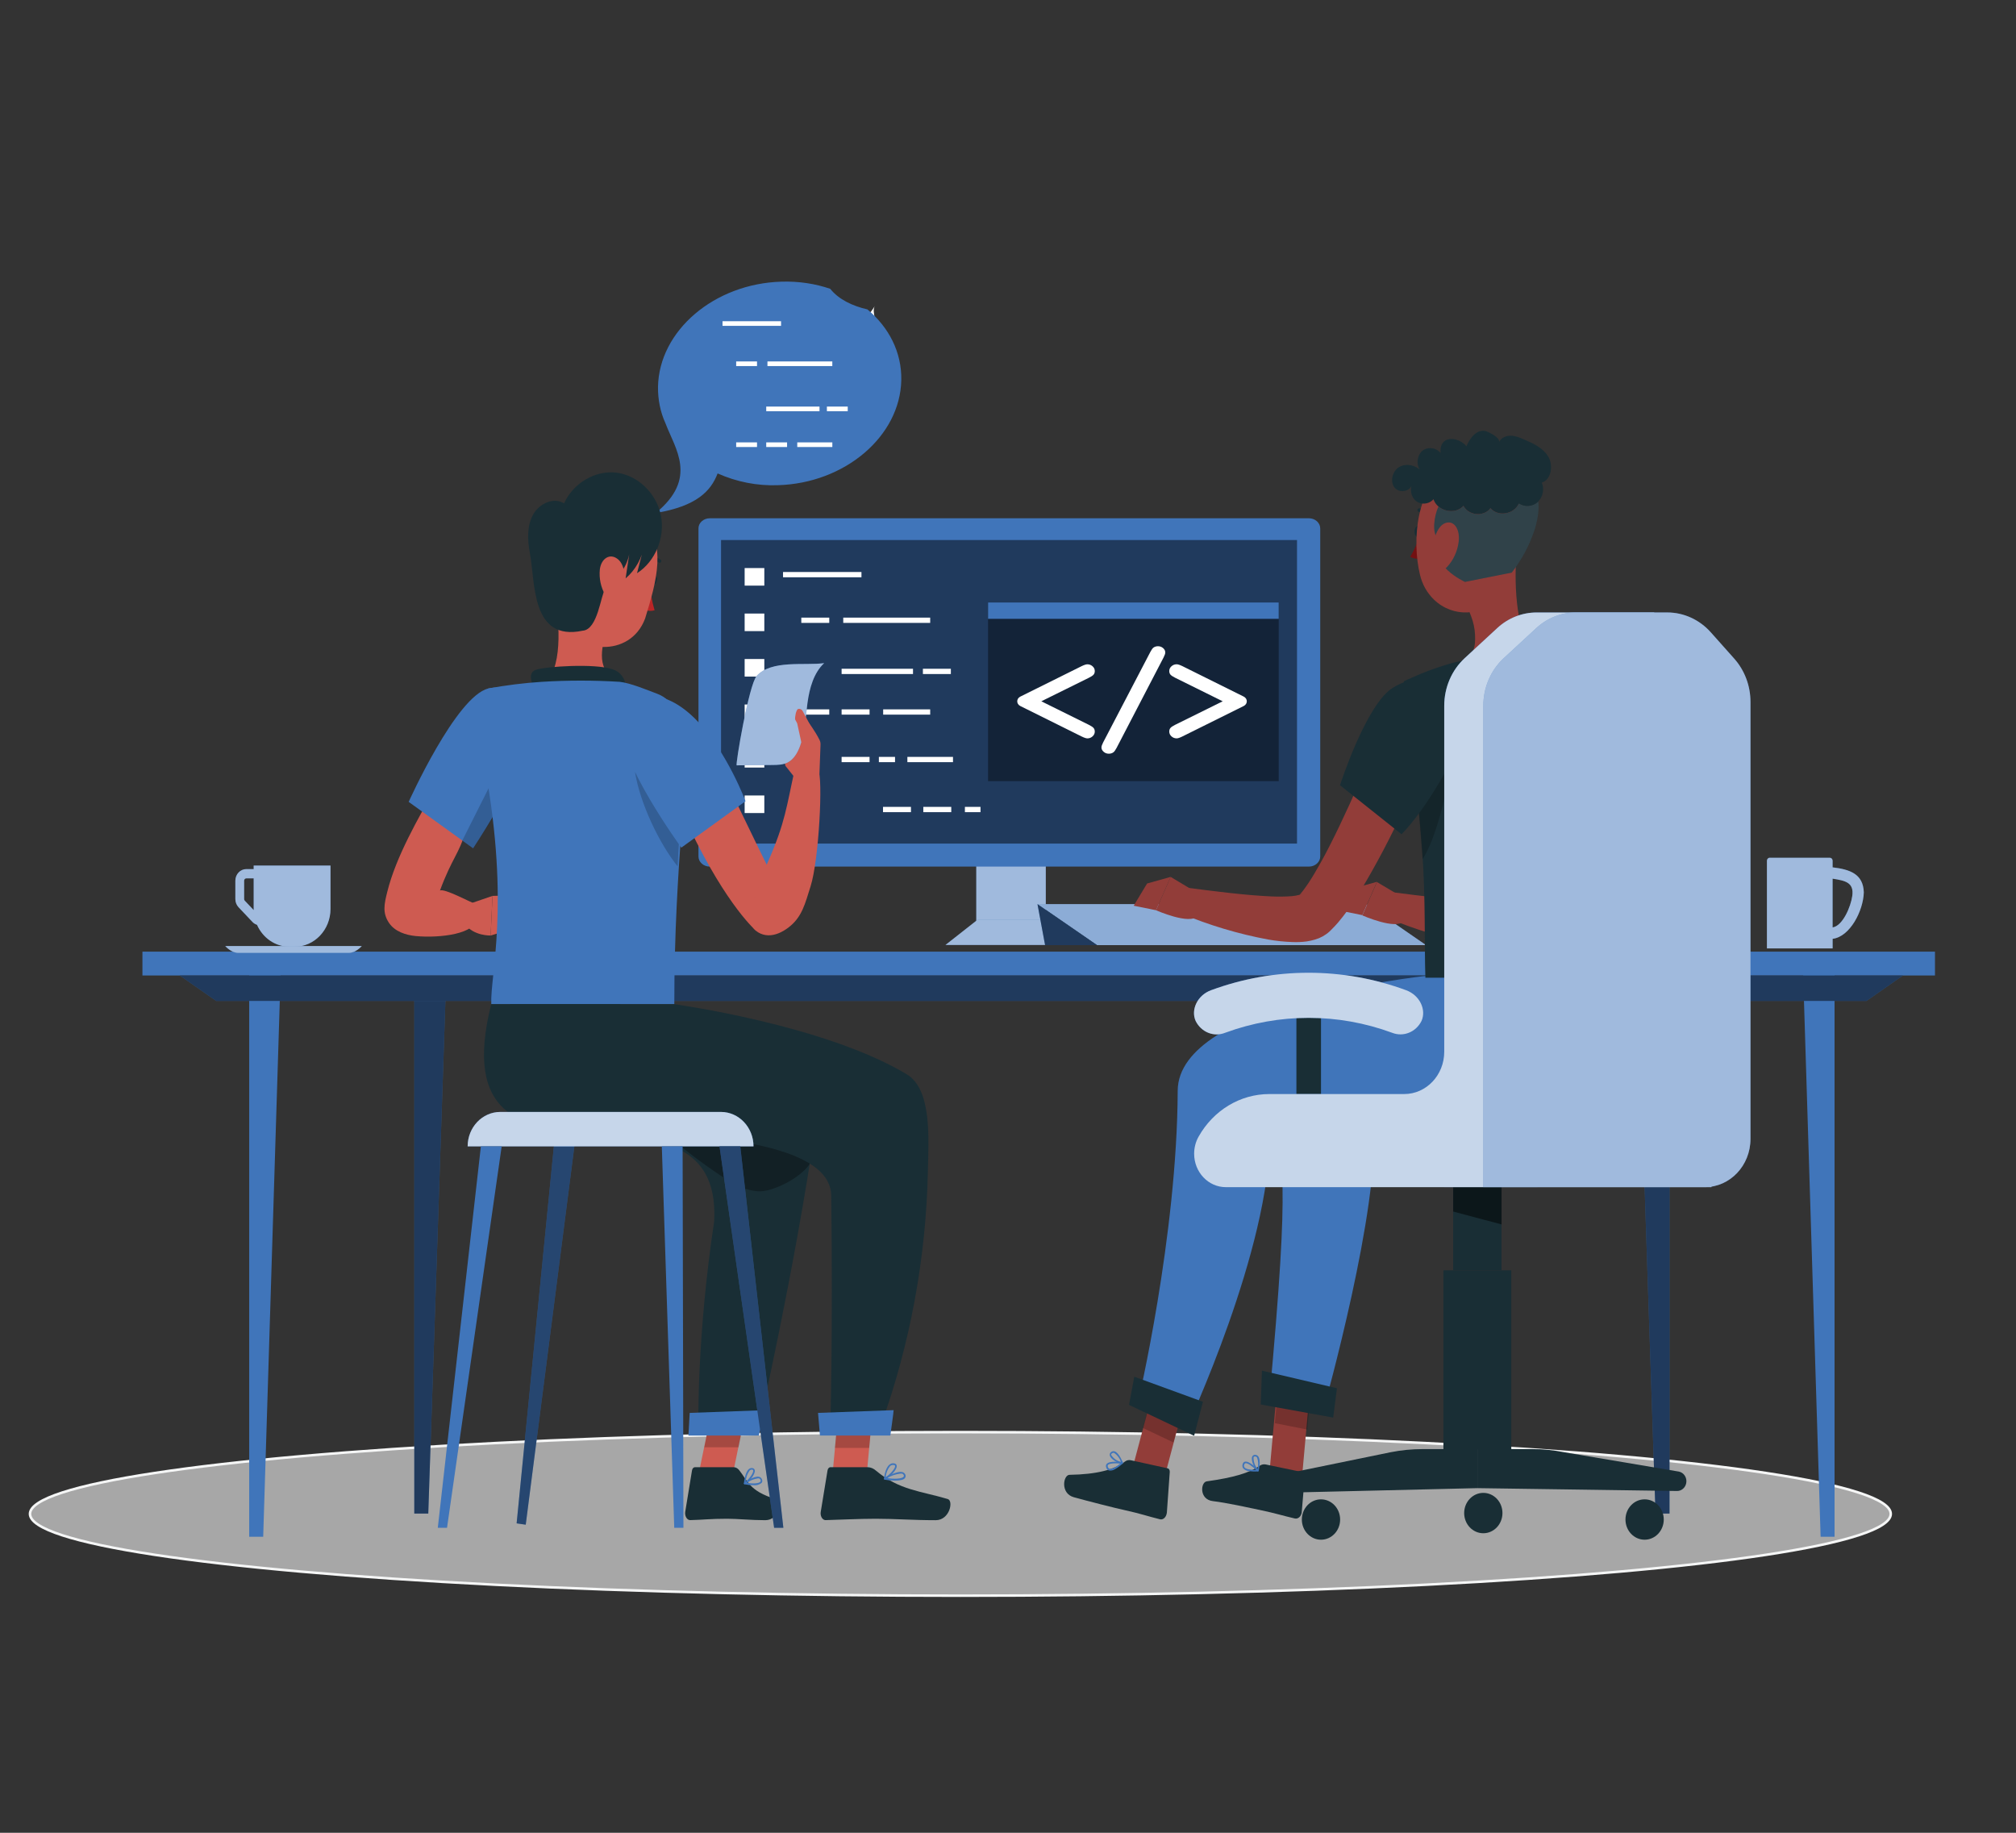 <?xml version="1.0" encoding="utf-8"?>
<!-- Generator: Adobe Illustrator 24.0.1, SVG Export Plug-In . SVG Version: 6.00 Build 0)  -->
<svg version="1.1" id="Layer_1" xmlns="http://www.w3.org/2000/svg" xmlns:xlink="http://www.w3.org/1999/xlink" x="0px" y="0px"
	 viewBox="0 0 792 720" style="enable-background:new 0 0 792 720;" xml:space="preserve">
<rect x="0" y="0" width="792" height="720" fill="#333333" stroke="none"/>
<style type="text/css">
	.st0{fill:#A7A7A7;stroke:#F5F6F6;stroke-miterlimit:10;}
	.st1{fill:#4075BA;}
	.st2{opacity:0.5;enable-background:new    ;}
	.st3{opacity:0.5;fill:#FFFFFF;enable-background:new    ;}
	.st4{opacity:0.5;}
	.st5{fill:#FFFFFF;}
	.st6{opacity:0.4;fill:#FFFFFF;enable-background:new    ;}
	.st7{opacity:0.4;enable-background:new    ;}
	.st8{fill:#923D39;}
	.st9{opacity:0.2;enable-background:new    ;}
	.st10{fill:#192E35;}
	.st11{fill:#731012;}
	.st12{opacity:0.1;fill:#FFFFFF;enable-background:new    ;}
	.st13{opacity:0.7;fill:#FFFFFF;enable-background:new    ;}
	.st14{fill:#BB2526;}
	.st15{fill:#CE5B51;}
	.st16{opacity:0.2;}
	.st17{opacity:0.3;enable-background:new    ;}
	.st18{fill:none;}
</style>
<g id="Shadow--inject-214">
	<ellipse id="path--inject-214" class="st0" cx="377.29" cy="594.73" rx="365.51" ry="32.13"/>
</g>
<g>
	<g id="Group">
		<rect x="55.96" y="373.85" class="st1" width="704.21" height="9.36"/>
		<polygon class="st1" points="97.9,380.57 97.9,603.71 103.4,603.71 110.31,380.57 		"/>
		<g>
			<polygon class="st1" points="162.76,387.86 162.76,594.59 168.25,594.59 175.16,387.86 			"/>
			<polygon class="st2" points="162.76,387.86 162.76,594.59 168.25,594.59 175.16,387.86 			"/>
		</g>
		<polygon class="st1" points="720.72,380.57 720.72,603.71 715.24,603.71 708.31,380.57 		"/>
		<g>
			<polygon class="st1" points="655.88,387.86 655.88,594.59 650.38,594.59 643.47,387.86 			"/>
			<polygon class="st2" points="655.88,387.86 655.88,594.59 650.38,594.59 643.47,387.86 			"/>
		</g>
		<g>
			<polygon class="st1" points="733.24,393.22 84.95,393.22 70.61,383.21 747.58,383.21 			"/>
			<polygon class="st2" points="733.24,393.22 84.95,393.22 70.61,383.21 747.58,383.21 			"/>
		</g>
	</g>
</g>
<g>
	<path class="st1" d="M92.46,345.97v7.22c0,1.22,0.45,2.36,1.26,3.22l5.48,5.79c0.5,0.53,1.11,0.89,1.77,1.11
		c2.24,5.08,7.1,8.6,12.75,8.6h2.05c7.77,0,14.07-6.65,14.07-14.85v-17.02H99.66v1.38h-2.89C94.39,341.41,92.46,343.46,92.46,345.97
		z M95.91,345.97c0-0.5,0.38-0.91,0.86-0.91h2.89v11.99c0,0.16,0.02,0.32,0.02,0.49l-3.52-3.71c-0.16-0.17-0.25-0.4-0.25-0.64
		V345.97z"/>
	<path class="st3" d="M92.46,345.97v7.22c0,1.22,0.45,2.36,1.26,3.22l5.48,5.79c0.5,0.53,1.11,0.89,1.77,1.11
		c2.24,5.08,7.1,8.6,12.75,8.6h2.05c7.77,0,14.07-6.65,14.07-14.85v-17.02H99.66v1.38h-2.89C94.39,341.41,92.46,343.46,92.46,345.97
		z M95.91,345.97c0-0.5,0.38-0.91,0.86-0.91h2.89v11.99c0,0.16,0.02,0.32,0.02,0.49l-3.52-3.71c-0.16-0.17-0.25-0.4-0.25-0.64
		V345.97z"/>
	<g>
		<path class="st1" d="M137.02,374.34H93.59c-2.82,0-5.11-2.7-5.11-2.7h53.66C142.13,371.64,139.84,374.34,137.02,374.34z"/>
		<path class="st3" d="M137.02,374.34H93.59c-2.82,0-5.11-2.7-5.11-2.7h53.66C142.13,371.64,139.84,374.34,137.02,374.34z"/>
	</g>
</g>
<g>
	<g>
		<g>
			<path class="st1" d="M732.21,350.56c-0.23-7.24-5.45-9.01-12.26-9.83v-2.64c-0.01-0.63-0.51-1.14-1.11-1.13
				c-0.01,0-0.02,0-0.02,0H695.3c-0.61-0.03-1.13,0.48-1.15,1.13l0,0v34.49h25.81v-3.77C726.78,367.99,732.01,357.81,732.21,350.56z
				 M719.95,364.34v-19.16c5.01,0.78,8.47,1.5,7.73,6.79C727.09,356.2,723.95,363.72,719.95,364.34z"/>
		</g>
	</g>
	<g class="st4">
		<path class="st5" d="M732.21,350.56c-0.23-7.24-5.45-9.01-12.26-9.83v-2.64c-0.01-0.63-0.51-1.14-1.11-1.13c-0.01,0-0.02,0-0.02,0
			H695.3c-0.61-0.03-1.13,0.48-1.15,1.13l0,0v34.49h25.81v-3.77C726.78,367.99,732.01,357.81,732.21,350.56z M719.95,364.34v-19.16
			c5.01,0.78,8.47,1.5,7.73,6.79C727.09,356.2,723.95,363.72,719.95,364.34z"/>
	</g>
</g>
<g>
	<g>
		<path class="st5" d="M343.69,120.24c-4.9,7.46-11.43,13.22-19.02,17.85c-7.33,4.47-14.91,8.37-20.09,15.46
			c-1.61,2.21,1.56,7.87,0,10c5.19-7.09,12.76-10.99,20.09-15.46c7.58-4.63,14.12-10.4,19.02-17.85
			C345.25,127.88,342.19,122.53,343.69,120.24L343.69,120.24z"/>
	</g>
</g>
<g>
	<g>
		<path class="st5" d="M326.24,137.97c-1.85,4.37-5.62,7.55-10.35,8.3c-0.59,0.09,0.44,9.93,0,10c4.72-0.75,8.5-3.93,10.35-8.3
			c0.13-0.3,0.03-1.25,0.04-1.46c0.01-1.18,0.01-2.36,0.01-3.54s0-2.36-0.01-3.54C326.27,139.07,326.1,138.28,326.24,137.97
			L326.24,137.97z"/>
	</g>
</g>
<g>
	<g>
		<path class="st5" d="M330.34,143.58c-15.86-3.03-31.18-8.01-45.81-14.83c1.21,0.57-1.34,9.38,0,10
			c14.64,6.82,29.95,11.79,45.81,14.83C329.8,153.48,331.03,143.71,330.34,143.58L330.34,143.58z"/>
	</g>
</g>
<g>
	<g>
		<g>
			<rect x="383.54" y="320.81" class="st1" width="27.3" height="49.52"/>
			<rect x="383.54" y="320.81" class="st3" width="27.3" height="49.52"/>
		</g>
		<g>
			<polygon class="st1" points="423.16,371.22 371.44,371.22 384.06,361.3 410.55,361.3 			"/>
			<polygon class="st3" points="423.16,371.22 371.44,371.22 384.06,361.3 410.55,361.3 			"/>
		</g>
	</g>
	<g>
		<g>
			<g>
				<polygon class="st1" points="536.88,355.18 407.58,355.18 430.95,371.28 560.22,371.28 				"/>
				<polygon class="st6" points="536.88,355.18 407.58,355.18 430.95,371.28 560.22,371.28 				"/>
			</g>
		</g>
		<g>
			<polygon class="st1" points="410.57,371.28 407.58,355.18 430.95,371.28 			"/>
			<polygon class="st2" points="410.57,371.28 407.58,355.18 430.95,371.28 			"/>
		</g>
	</g>
	<g>
		<path class="st1" d="M278.86,203.6H514.2c2.47,0,4.46,1.78,4.46,3.99v128.86c0,2.2-2,3.99-4.46,3.99H278.86
			c-2.47,0-4.46-1.78-4.46-3.99V207.59C274.39,205.38,276.39,203.6,278.86,203.6z"/>
		<rect x="283.27" y="212.15" class="st2" width="226.27" height="119.25"/>
	</g>
	<g>
		<g>
			<rect x="388.17" y="236.68" class="st7" width="114.18" height="70.19"/>
			<rect x="388.17" y="236.68" class="st1" width="114.18" height="6.43"/>
		</g>
		<g>
			<path class="st5" d="M409.09,275.5l18.67,9.24c0.94,0.47,1.56,0.89,1.87,1.26s0.46,0.84,0.46,1.41c0,0.72-0.29,1.34-0.87,1.87
				s-1.26,0.79-2.02,0.79c-0.51,0-1.26-0.25-2.28-0.75l-24.08-11.96c-1.62-0.81-1.62-2.89,0-3.7l24.08-11.96
				c1.01-0.49,1.76-0.73,2.25-0.73c0.79,0,1.47,0.26,2.05,0.78s0.87,1.14,0.87,1.86c0,0.57-0.15,1.04-0.46,1.41
				s-0.93,0.79-1.87,1.25L409.09,275.5z"/>
			<path class="st5" d="M457.12,258.28l-18.47,35.55c-0.47,0.89-0.89,1.46-1.27,1.73c-0.49,0.35-1.08,0.53-1.77,0.53
				c-0.79,0-1.47-0.25-2.04-0.75s-0.86-1.07-0.86-1.71c0-0.45,0.22-1.11,0.67-1.98l18.53-35.52c0.47-0.89,0.88-1.46,1.24-1.73
				c0.51-0.35,1.1-0.53,1.77-0.53c0.79,0,1.46,0.25,2.02,0.74s0.84,1.06,0.84,1.69C457.8,256.74,457.57,257.4,457.12,258.28z"/>
			<path class="st5" d="M480.35,275.5l-18.67-9.24c-0.94-0.47-1.56-0.89-1.87-1.25c-0.31-0.37-0.46-0.84-0.46-1.41
				c0-0.72,0.29-1.34,0.87-1.86s1.26-0.78,2.05-0.78c0.49,0,1.24,0.24,2.25,0.73l24.08,11.96c1.62,0.81,1.62,2.89,0,3.7
				l-24.08,11.96c-1.01,0.5-1.76,0.75-2.25,0.75c-0.8,0-1.49-0.27-2.07-0.8c-0.55-0.5-0.85-1.16-0.85-1.87
				c0-0.57,0.15-1.04,0.46-1.4c0.31-0.37,0.93-0.79,1.87-1.26L480.35,275.5z"/>
		</g>
	</g>
	<g>
		<g>
			<rect x="292.54" y="223.16" class="st5" width="7.73" height="6.9"/>
			<rect x="292.54" y="241.03" class="st5" width="7.73" height="6.9"/>
			<rect x="292.54" y="258.89" class="st5" width="7.73" height="6.9"/>
			<rect x="292.54" y="276.76" class="st5" width="7.73" height="6.9"/>
			<rect x="292.54" y="294.63" class="st5" width="7.73" height="6.9"/>
			<rect x="292.54" y="312.5" class="st5" width="7.73" height="6.9"/>
		</g>
		<g>
			<rect x="307.62" y="224.71" class="st5" width="30.81" height="2.07"/>
		</g>
		<g>
			<rect x="314.8" y="242.63" class="st5" width="10.98" height="2.07"/>
		</g>
		<g>
			<rect x="362.57" y="262.72" class="st5" width="10.98" height="2.07"/>
		</g>
		<g>
			<rect x="314.8" y="278.67" class="st5" width="10.98" height="2.07"/>
		</g>
		<g>
			<rect x="330.63" y="278.67" class="st5" width="10.98" height="2.07"/>
		</g>
		<g>
			<rect x="330.63" y="262.72" class="st5" width="28.05" height="2.07"/>
		</g>
		<g>
			<rect x="346.96" y="278.67" class="st5" width="18.47" height="2.07"/>
		</g>
		<g>
			<rect x="346.9" y="316.98" class="st5" width="10.98" height="2.07"/>
		</g>
		<g>
			<rect x="362.73" y="316.98" class="st5" width="10.98" height="2.07"/>
		</g>
		<g>
			<rect x="379.07" y="316.98" class="st5" width="6.13" height="2.07"/>
		</g>
		<g>
			<rect x="331.28" y="242.63" class="st5" width="34.15" height="2.07"/>
		</g>
		<g>
			<rect x="330.63" y="297.34" class="st5" width="10.98" height="2.07"/>
		</g>
		<g>
			<rect x="345.27" y="297.34" class="st5" width="6.35" height="2.07"/>
		</g>
		<g>
			<rect x="356.47" y="297.34" class="st5" width="17.92" height="2.07"/>
		</g>
	</g>
</g>
<g>
	<g>
		<g>
			<path class="st1" d="M340.77,121.55c-5.86-1.34-11.33-3.94-14.6-8.09c-5.84-2-12.32-3.02-19.15-2.81
				c-26.38,0.74-48.1,19.23-48.52,41.31c-0.06,5.04,0.94,9.94,2.88,14.19c3.82,10.17,12.98,21.72-3.77,35.38
				c16.05-2.66,21.66-8.61,24.31-15.54c7.54,3.34,15.54,4.91,23.64,4.62c26.38-0.74,48.1-19.24,48.52-41.31
				C354.28,138.34,349.18,128.54,340.77,121.55z"/>
		</g>
	</g>
	<g>
		<g>
			<rect x="283.85" y="126.19" class="st5" width="22.99" height="1.82"/>
		</g>
		<g>
			<rect x="289.21" y="141.99" class="st5" width="8.19" height="1.82"/>
		</g>
		<g>
			<rect x="324.85" y="159.72" class="st5" width="8.19" height="1.82"/>
		</g>
		<g>
			<rect x="289.21" y="173.79" class="st5" width="8.19" height="1.82"/>
		</g>
		<g>
			<rect x="301.02" y="173.79" class="st5" width="8.19" height="1.82"/>
		</g>
		<g>
			<rect x="301.02" y="159.72" class="st5" width="20.93" height="1.82"/>
		</g>
		<g>
			<rect x="313.21" y="173.79" class="st5" width="13.78" height="1.82"/>
		</g>
		<g>
			<rect x="301.5" y="141.99" class="st5" width="25.48" height="1.82"/>
		</g>
	</g>
</g>
<g>
	<g>
		<g>
			<g>
				<g>
					<polygon class="st8" points="511.11,584.74 498.51,580.77 501.45,548.17 514.04,552.15 					"/>
					<polygon class="st9" points="515.08,544.79 502.49,540.83 500.85,559.09 513.58,561.59 					"/>
				</g>
				<path class="st1" d="M585.65,383.43c0,0-86.61,7.72-84.48,47.42c1.74,32.51,6.31,23.67-2.66,120.32l21.79,1.27
					c0,0,22.16-79.06,19.17-110.47c24.41,0,80.3,2.26,88.42-20.99c4.03-11.81,5.99-24.29,5.79-36.84L585.65,383.43z"/>
			</g>
			<polygon class="st10" points="523.76,556.89 495.29,551.75 495.76,538.45 525.23,545.37 			"/>
		</g>
		<g>
			<path class="st10" d="M497.22,575.3l14.55,3.04c0.51,0.08,0.88,0.65,0.83,1.29l-1.21,14.52c-0.22,1.56-1.4,2.63-2.66,2.39
				c-5.04-1.16-7.43-2.02-13.82-3.36c-3.94-0.82-12.94-2.82-18.42-3.47c-5.48-0.65-4.82-7.41-2.45-7.76
				c10.64-1.49,16.69-3.3,20.82-6.12C495.57,575.33,496.4,575.15,497.22,575.3z"/>
			<g>
				<path class="st1" d="M490.69,577.93c1.14,0.16,2.3,0.2,3.46,0.11c0.12,0,0.22-0.08,0.26-0.2c0.06-0.11,0.06-0.24,0-0.35
					c-0.36-0.38-3.63-3.65-5.3-3.28c-0.39,0.07-0.72,0.37-0.85,0.77c-0.28,0.58-0.24,1.28,0.1,1.82
					C488.98,577.46,489.81,577.87,490.69,577.93z M493.47,577.44c-2.4,0-4.09-0.29-4.6-1.04c-0.2-0.36-0.2-0.81,0-1.17
					c0.06-0.2,0.21-0.35,0.4-0.4C490.15,574.63,492.12,576.16,493.47,577.44z"/>
				<path class="st1" d="M494.16,578.04c0,0,0.09,0,0.14,0c0.1-0.04,0.18-0.13,0.21-0.24c0-0.16,0.95-4.05-0.16-5.6
					c-0.27-0.42-0.73-0.67-1.21-0.67c-0.53-0.08-1.05,0.24-1.24,0.77c-0.54,1.44,0.95,4.63,2.11,5.67
					C494.05,578.01,494.1,578.04,494.16,578.04z M493.26,572.18c0.24,0.04,0.46,0.19,0.6,0.4c0.51,1.44,0.56,3.01,0.16,4.49
					c-1.05-1.25-1.6-2.87-1.55-4.54c0-0.18,0.19-0.38,0.64-0.36L493.26,572.18z"/>
			</g>
		</g>
		<g>
			<g>
				<polygon class="st8" points="454.96,589.81 442.97,584.12 451.26,552.9 463.25,558.59 				"/>
				<polygon class="st9" points="465.28,550.55 453.29,544.86 449.02,560.97 461.01,566.66 				"/>
			</g>
			<g>
				<path class="st1" d="M559.88,383.43c-0.57,0-97.09,10.49-97.21,45.05C462.46,485.64,447,551.17,447,551.17l19.08,9.98
					c0,0,33.22-71.04,32.72-115.6c26.55-8.04,95.24,5.47,103.36-17.77c6.65-19.01,3.06-44.36,3.06-44.36L559.88,383.43z"/>
				<polygon class="st10" points="469.12,564.04 443.55,551.9 445.61,540.84 472.58,550.68 				"/>
			</g>
		</g>
		<g>
			<path class="st10" d="M444.16,573.63l14.58,3.2c0.5,0.1,0.86,0.73,0.81,1.42l-1.14,15.96c-0.19,1.73-1.38,2.92-2.64,2.65l0,0
				c-5.04-1.23-7.43-2.18-13.82-3.58c-3.94-0.85-14.67-3.6-20.07-5.09c-5.41-1.49-4.2-8.76-1.73-8.81
				c10.69-0.17,17.62-2.01,21.73-5.16C442.57,573.68,443.37,573.48,444.16,573.63z"/>
			<g>
				<path class="st1" d="M438.17,577.08c1.02-0.58,1.97-1.28,2.85-2.07c0.1-0.08,0.14-0.22,0.1-0.35c-0.04-0.12-0.14-0.2-0.25-0.21
					c-0.51-0.08-4.97-0.7-6.12,0.66c-0.26,0.32-0.35,0.75-0.23,1.15c0.1,0.64,0.52,1.18,1.1,1.41
					C436.51,577.82,437.42,577.61,438.17,577.08z M440.12,574.95c-1.88,1.55-3.45,2.31-4.28,2.04c-0.37-0.17-0.62-0.54-0.66-0.96
					c-0.07-0.19-0.02-0.41,0.11-0.56C435.91,574.82,438.33,574.77,440.12,574.95z"/>
				<path class="st1" d="M441.02,575l0.13-0.1c0.06-0.08,0.08-0.2,0.03-0.29c-0.09-0.13-1.51-3.87-3.27-4.44
					c-0.46-0.16-0.95-0.08-1.34,0.22c-0.47,0.28-0.71,0.86-0.57,1.41c0.37,1.5,3.35,3.13,4.88,3.24
					C440.93,575.04,440.97,575.03,441.02,575z M437,570.85c0.22-0.13,0.48-0.16,0.72-0.08c1.22,0.85,2.15,2.08,2.66,3.53
					c-1.55-0.34-2.92-1.31-3.82-2.69c-0.1-0.15-0.06-0.43,0.31-0.69L437,570.85z"/>
			</g>
		</g>
		<g>
			<path class="st8" d="M592.67,273.15c2.54,5.76,4.63,11.31,6.72,17.07c2.09,5.76,3.94,11.53,5.65,17.44s3.2,11.97,4.39,18.24
				c1.3,6.52,1.95,13.16,1.93,19.83c-0.02,3.91-0.57,7.8-1.64,11.55c-0.67,2.3-1.64,4.48-2.89,6.49c-0.72,1.14-1.55,2.2-2.47,3.17
				l-0.74,0.77c-0.41,0.36-0.86,0.77-1.3,1.08c-0.73,0.53-1.5,0.98-2.31,1.35c-1.2,0.56-2.45,0.98-3.73,1.26
				c-1.01,0.23-2.03,0.39-3.06,0.47c-1.75,0.12-3.51,0.12-5.27,0c-3.12-0.16-6.22-0.52-9.29-1.09c-11.47-2.2-22.7-5.6-33.53-10.14
				l2.51-10.05c10.97,1.39,22.17,2.86,32.72,3.37c2.63,0,5.18,0.13,7.57,0c1.06-0.06,2.12-0.2,3.16-0.42
				c0.86-0.16,1.61-0.49,1.35-0.47c-0.17,0.06-0.33,0.15-0.48,0.26c-0.17,0.11-0.34,0.24-0.48,0.38l0,0c0,0,0.09-0.15,0.16-0.31
				c0.22-0.52,0.4-1.07,0.52-1.62c0.39-2,0.54-4.05,0.47-6.09c-0.25-5.22-0.99-10.41-2.19-15.49c-1.17-5.47-2.7-10.8-4.35-16.22
				c-1.66-5.42-3.46-10.83-5.42-16.23c-1.97-5.4-4.04-10.82-6.08-15.91L592.67,273.15z"/>
			<path class="st8" d="M552.4,353.31l-11.45-6.8l-5.75,13.1c0,0,13.39,5.89,16.2,2.21L552.4,353.31z"/>
			<polygon class="st8" points="531.66,348.99 526.43,357.74 535.19,359.51 540.94,346.42 			"/>
		</g>
		<g>
			<path class="st8" d="M565.96,283.55c-2.19,5.82-4.49,11.38-6.91,17.02s-4.84,11.18-7.39,16.73
				c-5.15,11.29-10.92,22.25-17.28,32.83c-1.73,2.7-3.46,5.38-5.39,8.06c-0.97,1.35-2.04,2.68-3.18,4.05
				c-0.62,0.69-1.12,1.33-1.85,2.04l-1.04,1.06l-0.59,0.58c-1.64,1.49-3.58,2.57-5.67,3.17c-1.1,0.33-2.22,0.58-3.35,0.75
				c-1.85,0.24-3.71,0.32-5.56,0.24c-3.21-0.11-6.41-0.44-9.57-1c-11.71-2.18-23.19-5.62-34.24-10.25l2.52-10.07
				c11.18,1.42,22.6,2.94,33.34,3.41c2.53,0.1,5.07,0.07,7.6-0.11c1.02-0.08,2.03-0.26,3.02-0.51c0.32-0.08,0.64-0.2,0.93-0.36
				c0.1,0,0-0.13-0.47,0.18c-0.17,0.1-0.33,0.22-0.47,0.36c0,0,0.12-0.16,0.17-0.22l0.48-0.57c0.31-0.33,0.69-0.88,1.05-1.31
				c0.71-0.95,1.43-1.97,2.16-3.08c1.43-2.17,2.83-4.58,4.22-7.02c2.76-4.89,5.34-10.09,7.86-15.34c2.52-5.25,4.94-10.62,7.33-16.01
				c4.75-10.76,9.4-21.8,13.82-32.65L565.96,283.55z"/>
			<g>
				<path class="st8" d="M471.37,351.38l-11.47-6.89l-5.75,13.1c0,0,13.39,5.91,16.22,2.23L471.37,351.38z"/>
				<polygon class="st8" points="450.64,347.08 445.39,355.81 454.15,357.58 459.9,344.49 				"/>
			</g>
		</g>
		<g>
			<path class="st8" d="M595.62,218.83l-7.32,8.96L577.12,240c0.23,0.6,0.54,1.38,0.86,2.21c0.86,2.25,1.37,4.64,1.49,7.06
				c0.24,4.89-0.2,9.03-7.51,12.35c0,0-7.67,10.58,10.57,7.64c18.24-2.94,20.99-12.93,20.99-12.93
				C595.43,250.26,594.98,230.07,595.62,218.83z"/>
			<g>
				<path class="st10" d="M558.43,208.73c0,1.2-0.57,2.23-1.33,2.26c-0.76,0.04-1.36-0.91-1.38-2.12c-0.02-1.2,0.59-2.23,1.33-2.26
					C557.79,206.57,558.41,207.52,558.43,208.73z"/>
				<path class="st10" d="M562.24,204.24c-0.23,0-0.43-0.13-0.55-0.33c-0.91-1.57-2.45-2.61-4.18-2.81
					c-0.37-0.02-0.66-0.34-0.66-0.73c0.01-0.39,0.32-0.7,0.69-0.69l0,0l0,0c2.18,0.2,4.14,1.49,5.29,3.47
					c0.19,0.33,0.1,0.77-0.21,0.98C562.51,204.2,562.38,204.24,562.24,204.24z"/>
				<path class="st11" d="M558.01,209.4c-0.93,3.29-2.26,6.43-3.97,9.34c1.44,0.86,3.16,0.99,4.7,0.36L558.01,209.4z"/>
				<path class="st8" d="M596.66,202.65c-0.67,14.88-0.36,23.71-7.36,31.59c-6.82,7.93-18.43,8.53-25.94,1.33
					c-2.75-2.64-4.68-6.1-5.54-9.92c-3.18-13.19-1.52-35.31,12.09-41.95c9.18-4.8,20.31-0.84,24.86,8.86
					C596.24,195.69,596.89,199.17,596.66,202.65z"/>
			</g>
		</g>
		<g>
			<g>
				<path class="st10" d="M603.05,207.62c-2.04,6.31-5.13,12.18-9.16,17.33l-18.35,3.65c0,0-14.49-6.4-10.62-16.94
					c-2.45-2.19-1.54-8.96,0.19-12.68c2.76,2.33,7.31,2.54,9.8-0.27c2,3.89,8.02,4.43,10.62,0.93c2.99,3.5,9.36,2.43,11.16-1.9
					c2.21,1.53,5.39,1.31,7.39-0.51c0.09-0.09,0.17-0.16,0.26-0.26C604.64,199.63,604.35,203.11,603.05,207.62z"/>
				<path class="st12" d="M603.05,207.62c-2.04,6.31-5.13,12.18-9.16,17.33l-18.35,3.65c0,0-14.49-6.4-10.62-16.94
					c-2.45-2.19-1.54-8.96,0.19-12.68c2.76,2.33,7.31,2.54,9.8-0.27c2,3.89,8.02,4.43,10.62,0.93c2.99,3.5,9.36,2.43,11.16-1.9
					c2.21,1.53,5.39,1.31,7.39-0.51c0.09-0.09,0.17-0.16,0.26-0.26C604.64,199.63,604.35,203.11,603.05,207.62z"/>
			</g>
			<path class="st10" d="M605.7,189.58c1.04,2.44,0.47,5.53-1.35,7.39c-0.09,0.09-0.17,0.16-0.26,0.26c-2,1.82-5.18,2.04-7.39,0.51
				c-1.8,4.32-8.17,5.4-11.16,1.9c-2.61,3.5-8.62,2.95-10.62-0.93c-2.49,2.81-7.03,2.61-9.8,0.27c-0.73-0.6-1.33-1.37-1.73-2.26
				c-0.1-0.2-0.17-0.4-0.24-0.6c-0.16,0.18-0.31,0.35-0.48,0.49c-1.68,1.46-4.32,1.68-6.15,0.38c-1.5-1.06-2.33-3.03-2.21-4.91
				c0.02-0.4,0.09-0.78,0.19-1.17c-0.14,0.27-0.31,0.53-0.52,0.75c-1.5,1.7-4.68,1.77-6.15-0.16c-1.83-2.39-0.79-6.37,1.71-7.95
				c1-0.62,2.11-0.91,3.25-0.91c1.76,0,3.56,0.67,4.96,1.81c-1.5-2.28-0.97-5.76,1.14-7.42c2.11-1.64,5.42-1.19,7.05,0.98
				c-0.22-2.59,0.59-4.14,1.85-4.94c2.38-1.46,6.36-0.2,8.29,2.24c0,0,2.66-6.79,7.26-6.02c1,0.15,5.72,2.35,5.6,4.14
				c0,0.13-0.03,0.24-0.09,0.35c0.07-0.15,0.14-0.27,0.22-0.4c0.9-1.5,2.71-2.24,4.42-2.21c1.85,0.02,3.61,0.77,5.32,1.5
				c3.58,1.55,7.38,3.28,9.45,6.73C610.31,182.85,609.41,188.48,605.7,189.58z"/>
			<path class="st8" d="M573.02,213.03c-0.5,3.68-2.1,7.09-4.56,9.74c-3.13,3.16-5.79,0-5.82-4.8c0-4.34,1.54-11.22,5.18-12.49
				C571.47,204.2,573.7,208.31,573.02,213.03z"/>
		</g>
		<g>
			<path class="st10" d="M628.27,261.51c-1.3-3.65-7.34-7.3-11.06-7.3h-2.45c-4.28,0-9.62,0.36-14.81,1
				c-9.88,1.15-19.68,2.9-29.37,5.22c-4.46,1.24-8.76,2.81-12.18,4.16c-4.35,1.82-6.91,3.05-6.91,3.05s4.77,33.53,7.24,66.84
				c1.37,18.54,0.81,36.94,1.24,49.6h73.7c2.54-15.21,2.14-28.48,2.35-55.95C636.15,311.65,633.61,276.52,628.27,261.51z"/>
			<path class="st9" d="M557.14,315.87c0.55,6.99,1.12,14.32,1.73,21.65c8.64-13.32,13.42-49.74,13.42-49.74L557.14,315.87z"/>
		</g>
		<path class="st10" d="M547.33,270.09c-10.56,6.27-20.9,38.38-20.9,38.38l24.17,19.25c9.23-9.21,22.72-32.07,24.19-41.2
			C577.15,272.5,564.25,260.1,547.33,270.09z"/>
	</g>
	<g>
		<g>
			<path class="st10" d="M526.48,596.94c0,4.38-3.36,7.93-7.52,7.93c-4.15,0-7.52-3.55-7.52-7.93s3.36-7.93,7.52-7.93
				C523.11,589.01,526.48,592.56,526.48,596.94L526.48,596.94z"/>
			<path class="st10" d="M638.58,596.94c0,4.38,3.36,7.93,7.52,7.93c4.15,0,7.52-3.55,7.52-7.93s-3.36-7.93-7.52-7.93
				S638.58,592.56,638.58,596.94L638.58,596.94z"/>
			<path class="st10" d="M575.21,594.4c0,4.38,3.36,7.93,7.52,7.93c4.15,0,7.52-3.55,7.52-7.93s-3.36-7.93-7.52-7.93
				C578.58,586.47,575.21,590.02,575.21,594.4L575.21,594.4z"/>
		</g>
		<g>
			<path class="st10" d="M580.39,584.61v-15.34h-21.53c-4.23,0-8.44,0.42-12.59,1.24l-40.08,8.22c-1.98,0.41-3.27,2.43-2.88,4.51
				c0.34,1.85,1.91,3.17,3.69,3.11L580.39,584.61z"/>
			<path class="st10" d="M580.39,584.61v-15.34h21.54c4.23,0,8.44,0.42,12.59,1.24l45.05,7.6c1.98,0.41,3.27,2.43,2.88,4.51
				c-0.34,1.85-1.91,3.17-3.69,3.11L580.39,584.61z"/>
		</g>
		<g>
			<rect x="567.06" y="499.05" class="st10" width="26.66" height="70.24"/>
			<rect x="570.89" y="466.36" class="st10" width="19" height="32.67"/>
			<polygon class="st2" points="570.89,475.95 589.9,481.01 589.9,466.36 570.89,466.36 			"/>
		</g>
		<g>
			<g>
				<rect x="509.3" y="392.45" class="st10" width="9.66" height="43.5"/>
				<path class="st1" d="M567.38,466.36V277.24c0-7.16,2.93-13.97,8.03-18.69l12.77-11.8c4.29-3.96,9.8-6.15,15.5-6.15h46.12
					l22.54,25.32v200.44H567.38z"/>
				<path class="st1" d="M498.71,429.77h105.21v36.59H481.57c-6.87,0.01-12.44-5.87-12.45-13.12c0-2.36,0.6-4.67,1.74-6.7l0,0
					C476.69,436.14,487.28,429.77,498.71,429.77z"/>
				<path class="st13" d="M672.33,265.93v200.44H481.57c-6.86,0-12.44-5.87-12.44-13.13c0-2.35,0.59-4.67,1.73-6.69
					c5.82-10.38,16.38-16.76,27.8-16.76h52.99c8.69,0,15.73-7.44,15.73-16.61V277.24c0-7.15,2.92-13.97,8.03-18.68l12.77-11.8
					c4.28-3.98,9.8-6.15,15.5-6.15h46.11L672.33,265.93z"/>
				<g>
					<path class="st1" d="M582.73,466.36V277.24c0-7.16,2.93-13.97,8.03-18.69l12.77-11.8c4.29-3.96,9.8-6.15,15.5-6.15h35.95
						c6.49,0,12.7,2.83,17.14,7.83l9.19,10.32c4.1,4.61,6.38,10.69,6.38,17.01v171.66c0,10.46-8.03,18.94-17.93,18.94L582.73,466.36
						L582.73,466.36z"/>
					<path class="st3" d="M582.73,466.36V277.24c0-7.16,2.93-13.97,8.03-18.69l12.77-11.8c4.29-3.96,9.8-6.15,15.5-6.15h35.95
						c6.49,0,12.7,2.83,17.14,7.83l9.19,10.32c4.1,4.61,6.38,10.69,6.38,17.01v171.66c0,10.46-8.03,18.94-17.93,18.94L582.73,466.36
						L582.73,466.36z"/>
				</g>
			</g>
			<g>
				<path class="st1" d="M546.93,405.73c-21.25-7.83-44.4-7.83-65.65,0c-4.41,1.76-9.37-0.24-11.56-4.65l0,0
					c-1.97-4.4,0.67-10.09,6.03-12.07c24.82-9.16,51.85-9.16,76.67,0c5.36,1.97,8,7.68,6.03,12.07l0,0
					C556.26,405.47,551.33,407.46,546.93,405.73z"/>
				<path class="st13" d="M546.93,405.73c-21.25-7.83-44.4-7.83-65.65,0c-4.41,1.76-9.37-0.24-11.56-4.65l0,0
					c-1.97-4.4,0.67-10.09,6.03-12.07c24.82-9.16,51.85-9.16,76.67,0c5.36,1.97,8,7.68,6.03,12.07l0,0
					C556.26,405.47,551.33,407.46,546.93,405.73z"/>
			</g>
		</g>
	</g>
</g>
<g>
	<g id="_x3C_Group_x3E_">
		<g>
			<g>
				<path class="st10" d="M255.5,227.57c-0.36,1.08-0.1,2.15,0.57,2.39s1.5-0.42,1.85-1.5s0.1-2.17-0.55-2.41
					C256.71,225.81,255.87,226.47,255.5,227.57z"/>
				<path class="st14" d="M255.31,228.68c0.13,3.76,0.76,7.48,1.85,11.05c-1.76,0.53-3.65,0.23-5.18-0.84L255.31,228.68z"/>
				<path class="st10" d="M253.84,220.23c0.13,0.05,0.27,0.05,0.4,0c1.54-0.54,3.23-0.27,4.54,0.73c0.29,0.22,0.69,0.15,0.89-0.15
					c0.18-0.27,0.16-0.64-0.06-0.87c-1.65-1.29-3.78-1.67-5.74-1c-0.33,0.12-0.51,0.5-0.4,0.86c0.06,0.2,0.21,0.35,0.4,0.42
					L253.84,220.23z"/>
				<path class="st15" d="M217.62,231.54c1.93,10.38,3.85,29.4-3.02,36.33c0,0,2.7,10.52,20.97,10.52c20.09,0,9.61-10.52,9.61-10.52
					c-10.97-2.77-9.21-11.36-7.29-19.43L217.62,231.54z"/>
				<path class="st15" d="M222.09,212.72c-3.59,13.57-6.36,21.32-2.25,30.46c6.17,13.77,27.72,15.56,33.6-0.21
					c4.47-14.51,8.9-29.85-1.68-39.65c-7.52-7.05-19.03-6.33-25.71,1.61C224.19,207.16,222.82,209.83,222.09,212.72z"/>
			</g>
			<path class="st10" d="M208.16,217.23c-0.94-5-1.18-10.47,1.19-14.91c2.36-4.44,8.09-7.17,12.25-4.58
				c3.59-7.99,12.26-13.07,20.58-12.06c8.32,1.02,15.67,8.05,17.44,16.7c1.77,8.64-2.18,18.25-9.36,22.8
				c0.96-3.73,1.92-7.46,2.88-11.19c-0.82,5.15-3.5,9.95-7.36,13.22c0.56-3.73,1.11-7.46,1.67-11.19
				c-0.51,5.27-3.51,10.2-7.85,12.86c0.67-2.61,1.34-5.22,2.02-7.83c-0.3,1.15-2.98,9.36-3.9,10.48c-1.7,2.09-2.83,15.8-8.79,16.23
				C208.57,252.08,210.34,228.91,208.16,217.23z"/>
			<path class="st15" d="M235.65,223.73c-0.35,3.48,0.39,6.98,2.11,9.98c2.3,3.9,5.67,2.41,6.91-1.59
				c1.11-3.65,1.23-9.94-1.97-12.48C239.5,217.11,236.13,219.54,235.65,223.73z"/>
		</g>
		<g>
			<path class="st15" d="M186.95,355.2c-2.2-0.77-12.48-6.35-14.11-5.35c4.74-12.78,7.7-14.74,9.86-22.88
				c1.21-4.55,0.38-8.09-2.3-11.87c-3.04-4.29-4.1-6.47-9.15-5.94c-6.95,12.26-15.69,27.39-19.11,41.21
				c-1.15,4.65-1.99,8.18,0.64,12.12c2.31,3.47,6.59,4.86,10.58,5.24c9.63,0.91,23.91-0.96,23.73-6.99
				C186.98,356.93,186.95,355.2,186.95,355.2z"/>
			<g>
				<path class="st15" d="M185.32,354.75l8.16-2.8l-0.73,15.56c0,0-6.54,0.25-10.02-4.37L185.32,354.75z"/>
				<polygon class="st15" points="203.68,351.7 202.51,364.54 192.76,367.51 193.48,351.95 				"/>
			</g>
		</g>
		<g>
			<path class="st15" d="M297.18,365.79c0,0-11.37-9.41-26.31-40.52c-2.21-4.35-4.33-8.73-6.36-13.15
				c-2.03-4.46-3.99-8.83-5.85-13.52l17.65-8.03c3.64,8.36,9.3,16.98,13.3,25.28c4.01,8.3,13.47,27.95,14.65,29.79
				c0.59,0.94,1.23,1.73,1.84,2.6l0.91,1.28l-11.39,13.9L297.18,365.79z"/>
			<g>
				<g>
					<path class="st15" d="M312.11,305.32l-3.54-4.45l-1.63-6.66l10.66-10.46c0,0,2.58,3.35,4.38,6.96c0.28,0.55,0.39,1.18,0.37,1.8
						l-0.43,11.72L312.11,305.32z"/>
					<polygon class="st15" points="307.1,286.99 315.07,279.34 317.6,283.8 306.94,294.21 					"/>
				</g>
				<path class="st15" d="M312.27,302.06c0.28-1.25,0.53,1.2,1.31,0.22c2.36-2.98,5.78-3.3,7.82-0.07
					c2.04,3.23,0.3,35.78-2.96,45.98c-2.16,6.77-3.31,12.18-8.85,16.3c-2.29,1.7-4.97,2.99-7.77,2.94s-5.68-1.66-6.74-4.4
					c-1.64-4.25,4.46-19.57,6.64-24.52C308.54,323.03,309,316.76,312.27,302.06z"/>
			</g>
			<g>
				<g>
					<path class="st1" d="M289.41,300.66c4.71-0.05,9.42-0.1,14.12-0.14c2.01-0.02,4.1-0.06,5.91-0.99
						c2.37-1.22,3.87-3.77,4.83-6.36c2-5.41,2.16-11.34,2.96-17.08c0.79-5.74,2.43-11.74,6.54-15.58
						c-7.5,1.05-20.76-1.43-26.52,5.06C294.19,269,288.83,300.67,289.41,300.66z"/>
					<path class="st3" d="M289.41,300.66c4.71-0.05,9.42-0.1,14.12-0.14c2.01-0.02,4.1-0.06,5.91-0.99
						c2.37-1.22,3.87-3.77,4.83-6.36c2-5.41,2.16-11.34,2.96-17.08c0.79-5.74,2.43-11.74,6.54-15.58
						c-7.5,1.05-20.76-1.43-26.52,5.06C294.19,269,288.83,300.67,289.41,300.66z"/>
				</g>
				<path class="st15" d="M313.56,278.52L313.56,278.52c-0.81,0.23-1.35,3.29-1.17,4.15l0.79,1.49l1.61,7.39l5.39-3.15l-4.86-9.1
					C314.97,278.66,314.25,278.33,313.56,278.52z"/>
			</g>
		</g>
		<path class="st1" d="M191.81,270.48c-12.61,3.05-31.26,44.53-31.26,44.53l25.31,18.24c6.29-9.53,14.87-23.94,19.69-34.38
			C213.04,282.35,204.7,267.36,191.81,270.48z"/>
		<g>
			<path class="st10" d="M210.24,271.49c-1.45-3.34-3.02-7.15,0.24-8.34c3.61-1.31,23.37-2.66,30.18-0.2
				c3.74,1.07,5.94,5.14,4.93,9.09c-0.01,0.05-0.02,0.09-0.04,0.14L210.24,271.49z"/>
			<path class="st9" d="M199.61,294.44l-17.99,35.76l4.24,3.06c0,0,8.15-11.98,13.75-22.34V294.44z"/>
			<path class="st1" d="M268.49,288.73c2.73,14.56-3.64,49.19-3.58,105.74H193c-0.47-11.43,7.4-38.5-2.38-92.42
				c-0.32-1.75-0.46-31.27,1.2-31.58c6.96-1.29,13.99-2.17,21.05-2.62c10.18-0.63,20.39-0.63,30.58,0
				c4.16,0.44,10.72,3.17,14.85,4.74C264.74,275.05,267.17,281.63,268.49,288.73z"/>
			<path class="st9" d="M249.46,303.23c1.88,11.99,9.32,27.82,16.74,37.11c0.29-6.8,0.94-13.91,0.92-19.36L249.46,303.23z"/>
		</g>
		<path class="st1" d="M244.35,285.22c-1.73,13.44,23.32,47.77,23.32,47.77l25.21-18.24c0,0-7-18.91-18.76-31.32
			C260.71,269.21,246.32,270.59,244.35,285.22z"/>
		<g>
			<polygon class="st15" points="326.73,582.75 340.17,582.75 343.23,549.86 329.79,549.86 			"/>
			<polygon class="st9" points="343.03,551.87 341.47,568.81 328.01,568.81 329.59,551.87 			"/>
		</g>
		<g>
			<polygon class="st15" points="273.71,582.75 287.15,582.75 293.91,549.86 280.47,549.86 			"/>
			<g class="st16">
				<polygon points="280.18,551.62 293.62,551.62 290.13,568.56 276.69,568.56 				"/>
			</g>
		</g>
		<path class="st10" d="M340.93,576.38h-14.67c-0.56,0-1.04,0.53-1.16,1.27l-2.66,16.24c-0.25,1.43,0.4,2.87,1.45,3.21
			c0.16,0.05,0.32,0.08,0.48,0.07c5.29-0.12,12.94-0.54,19.59-0.54c7.79,0,14.51,0.57,23.63,0.57c5.53,0,7.07-7.63,4.75-8.31
			c-10.52-3.14-19.11-3.47-28.19-11.14C343.2,576.89,342.08,576.42,340.93,576.38z"/>
		<g>
			<path class="st1" d="M351.61,581.66c1.73,0,3.46-0.26,3.96-1.08c0.29-0.44,0.29-1.03,0-1.48c-0.23-0.38-0.59-0.66-1-0.78
				c-2.25-0.64-6.91,2.19-7.14,2.32c-0.12,0.06-0.19,0.21-0.16,0.35c0.02,0.13,0.12,0.24,0.24,0.27
				C348.87,581.52,350.24,581.65,351.61,581.66z M353.75,578.9c0.2-0.03,0.4-0.03,0.6,0c0.26,0.05,0.49,0.23,0.62,0.47
				c0.22,0.42,0.16,0.62,0,0.73c-0.62,0.93-4.03,0.95-6.53,0.57C350.09,579.72,351.89,579.12,353.75,578.9z"/>
			<path class="st1" d="M347.55,581.26h0.14c1.62-0.77,4.84-3.83,4.58-5.47c0-0.38-0.31-0.84-1.17-0.95
				c-0.63-0.06-1.25,0.15-1.73,0.58c-1.73,1.48-2.07,5.31-2.09,5.47c-0.01,0.12,0.03,0.24,0.12,0.31
				C347.44,581.23,347.5,581.25,347.55,581.26z M350.83,575.51h0.19c0.57,0,0.6,0.31,0.62,0.38c0.16,0.97-2.04,3.37-3.7,4.41
				c0.14-1.61,0.74-3.13,1.73-4.36C350,575.66,350.41,575.5,350.83,575.51z"/>
		</g>
		<path class="st10" d="M288.1,576.38H273c-0.55,0.01-1.03,0.54-1.14,1.27l-2.66,16.24c-0.23,1.47,0.46,2.91,1.53,3.22
			c0.14,0.04,0.29,0.06,0.44,0.06c5.27-0.12,7.84-0.54,14.48-0.54c4.09,0,9.33,0.57,14.98,0.57c5.65,0,6.37-7.63,4.06-8.31
			c-10.37-3.09-11.07-7.37-14.39-11.45C289.69,576.73,288.91,576.35,288.1,576.38z"/>
		<g>
			<path class="st1" d="M296,583.46c1.15,0.16,2.32-0.18,3.23-0.93c0.33-0.47,0.33-1.11,0-1.59c-0.21-0.41-0.57-0.69-1-0.78
				c-1.97-0.49-5.68,2.19-5.84,2.3c-0.1,0.08-0.15,0.21-0.14,0.35c0.03,0.13,0.12,0.23,0.24,0.26
				C293.64,583.33,294.82,583.46,296,583.46z M297.73,580.76c0.13-0.02,0.25-0.02,0.38,0c0.25,0.04,0.47,0.2,0.59,0.44
				c0.29,0.57,0.12,0.78,0,0.88c-0.57,0.78-3.32,0.8-5.34,0.46c1.3-0.93,2.78-1.53,4.34-1.77h0.03V580.76z"/>
			<path class="st1" d="M292.58,583.08h0.14c1.4-0.8,4.09-3.9,3.8-5.47c-0.09-0.52-0.52-0.89-1.02-0.89
				c-0.49-0.06-0.98,0.1-1.35,0.44c-1.55,1.35-1.88,5.47-1.9,5.62c0,0.12,0.06,0.24,0.16,0.31
				C292.46,583.1,292.52,583.1,292.58,583.08z M295.29,577.33h0.14c0.41,0,0.45,0.26,0.47,0.35c0.17,0.93-1.55,3.28-2.94,4.4
				c0.09-1.62,0.65-3.17,1.59-4.45C294.75,577.44,295.02,577.33,295.29,577.33L295.29,577.33z"/>
		</g>
		<g>
			<g>
				<path class="st10" d="M243.36,394.5c0,0,63.66,27.75,76.82,49.08c-7.83,54.24-21.87,116.04-21.87,116.04h-23.94
					c0,0-0.66-34.36,6.2-79.82c3.46-66.3-109.56,2.3-87.6-85.31h50.39V394.5z"/>
				<path class="st17" d="M287.37,440.22c-4.46,0.18-8.88,0.9-13.29,1.62c-4.65,0.76-9.3,1.51-13.95,2.27
					c7.19,6.38,14.79,12.24,22.73,17.55c4.82,3.22,10.06,6.32,15.76,6.35c6.38,0.03,23.73-8.66,20.85-17.64
					C316.55,441.26,294.63,439.93,287.37,440.22z"/>
			</g>
			<path class="st10" d="M264.92,394.5c0,0,58.84,8.01,91.28,27.52c9.99,6,8.59,25.29,8.33,37.98
				c-0.71,34.07-6.92,67.76-18.35,99.63h-19.97c0,0,1.02-34.42,0.35-89.96c-0.21-16.65-32.05-22.14-63.16-24.08
				c-26.88-1.78-50.47-19.51-60.88-45.73l-2.12-5.36L264.92,394.5L264.92,394.5z"/>
			<path class="st1" d="M351.07,553.97c0.1,0-1.3,9.98-1.3,9.98h-27.64l-0.76-8.9L351.07,553.97z"/>
			<path class="st1" d="M300.63,553.97c0.1,0-2.54,9.98-2.54,9.98h-27.64l0.5-8.9L300.63,553.97z"/>
		</g>
		<g>
			<g>
				<polygon class="st1" points="226.35,444.83 206.54,598.97 202.96,598.45 218.25,443.66 				"/>
				<polygon class="st7" points="225.64,450.35 206.54,598.97 202.96,598.45 217.59,450.33 				"/>
			</g>
			<g>
				<path class="st1" d="M296.02,450.35h-112.3c0-7.47,5.74-13.53,12.82-13.53l0,0h86.66C290.28,436.81,296.02,442.87,296.02,450.35
					L296.02,450.35z"/>
				<path class="st13" d="M296.02,450.35h-112.3c0-7.47,5.74-13.53,12.82-13.53l0,0h86.66
					C290.28,436.81,296.02,442.87,296.02,450.35L296.02,450.35z"/>
			</g>
			<polygon class="st1" points="188.92,450.33 171.99,600.19 175.62,600.19 197.09,450.33 			"/>
			<g>
				<polygon class="st1" points="290.82,450.33 307.75,600.19 304.12,600.19 282.66,450.33 				"/>
				<polygon class="st7" points="290.82,450.33 307.75,600.19 304.12,600.19 282.66,450.33 				"/>
			</g>
			<polygon class="st1" points="268.17,450.33 268.49,600.19 264.88,600.19 260,450.33 			"/>
		</g>
	</g>
</g>
<rect x="148.2" y="27.72" class="st18" width="532.48" height="86.32"/>
</svg>
